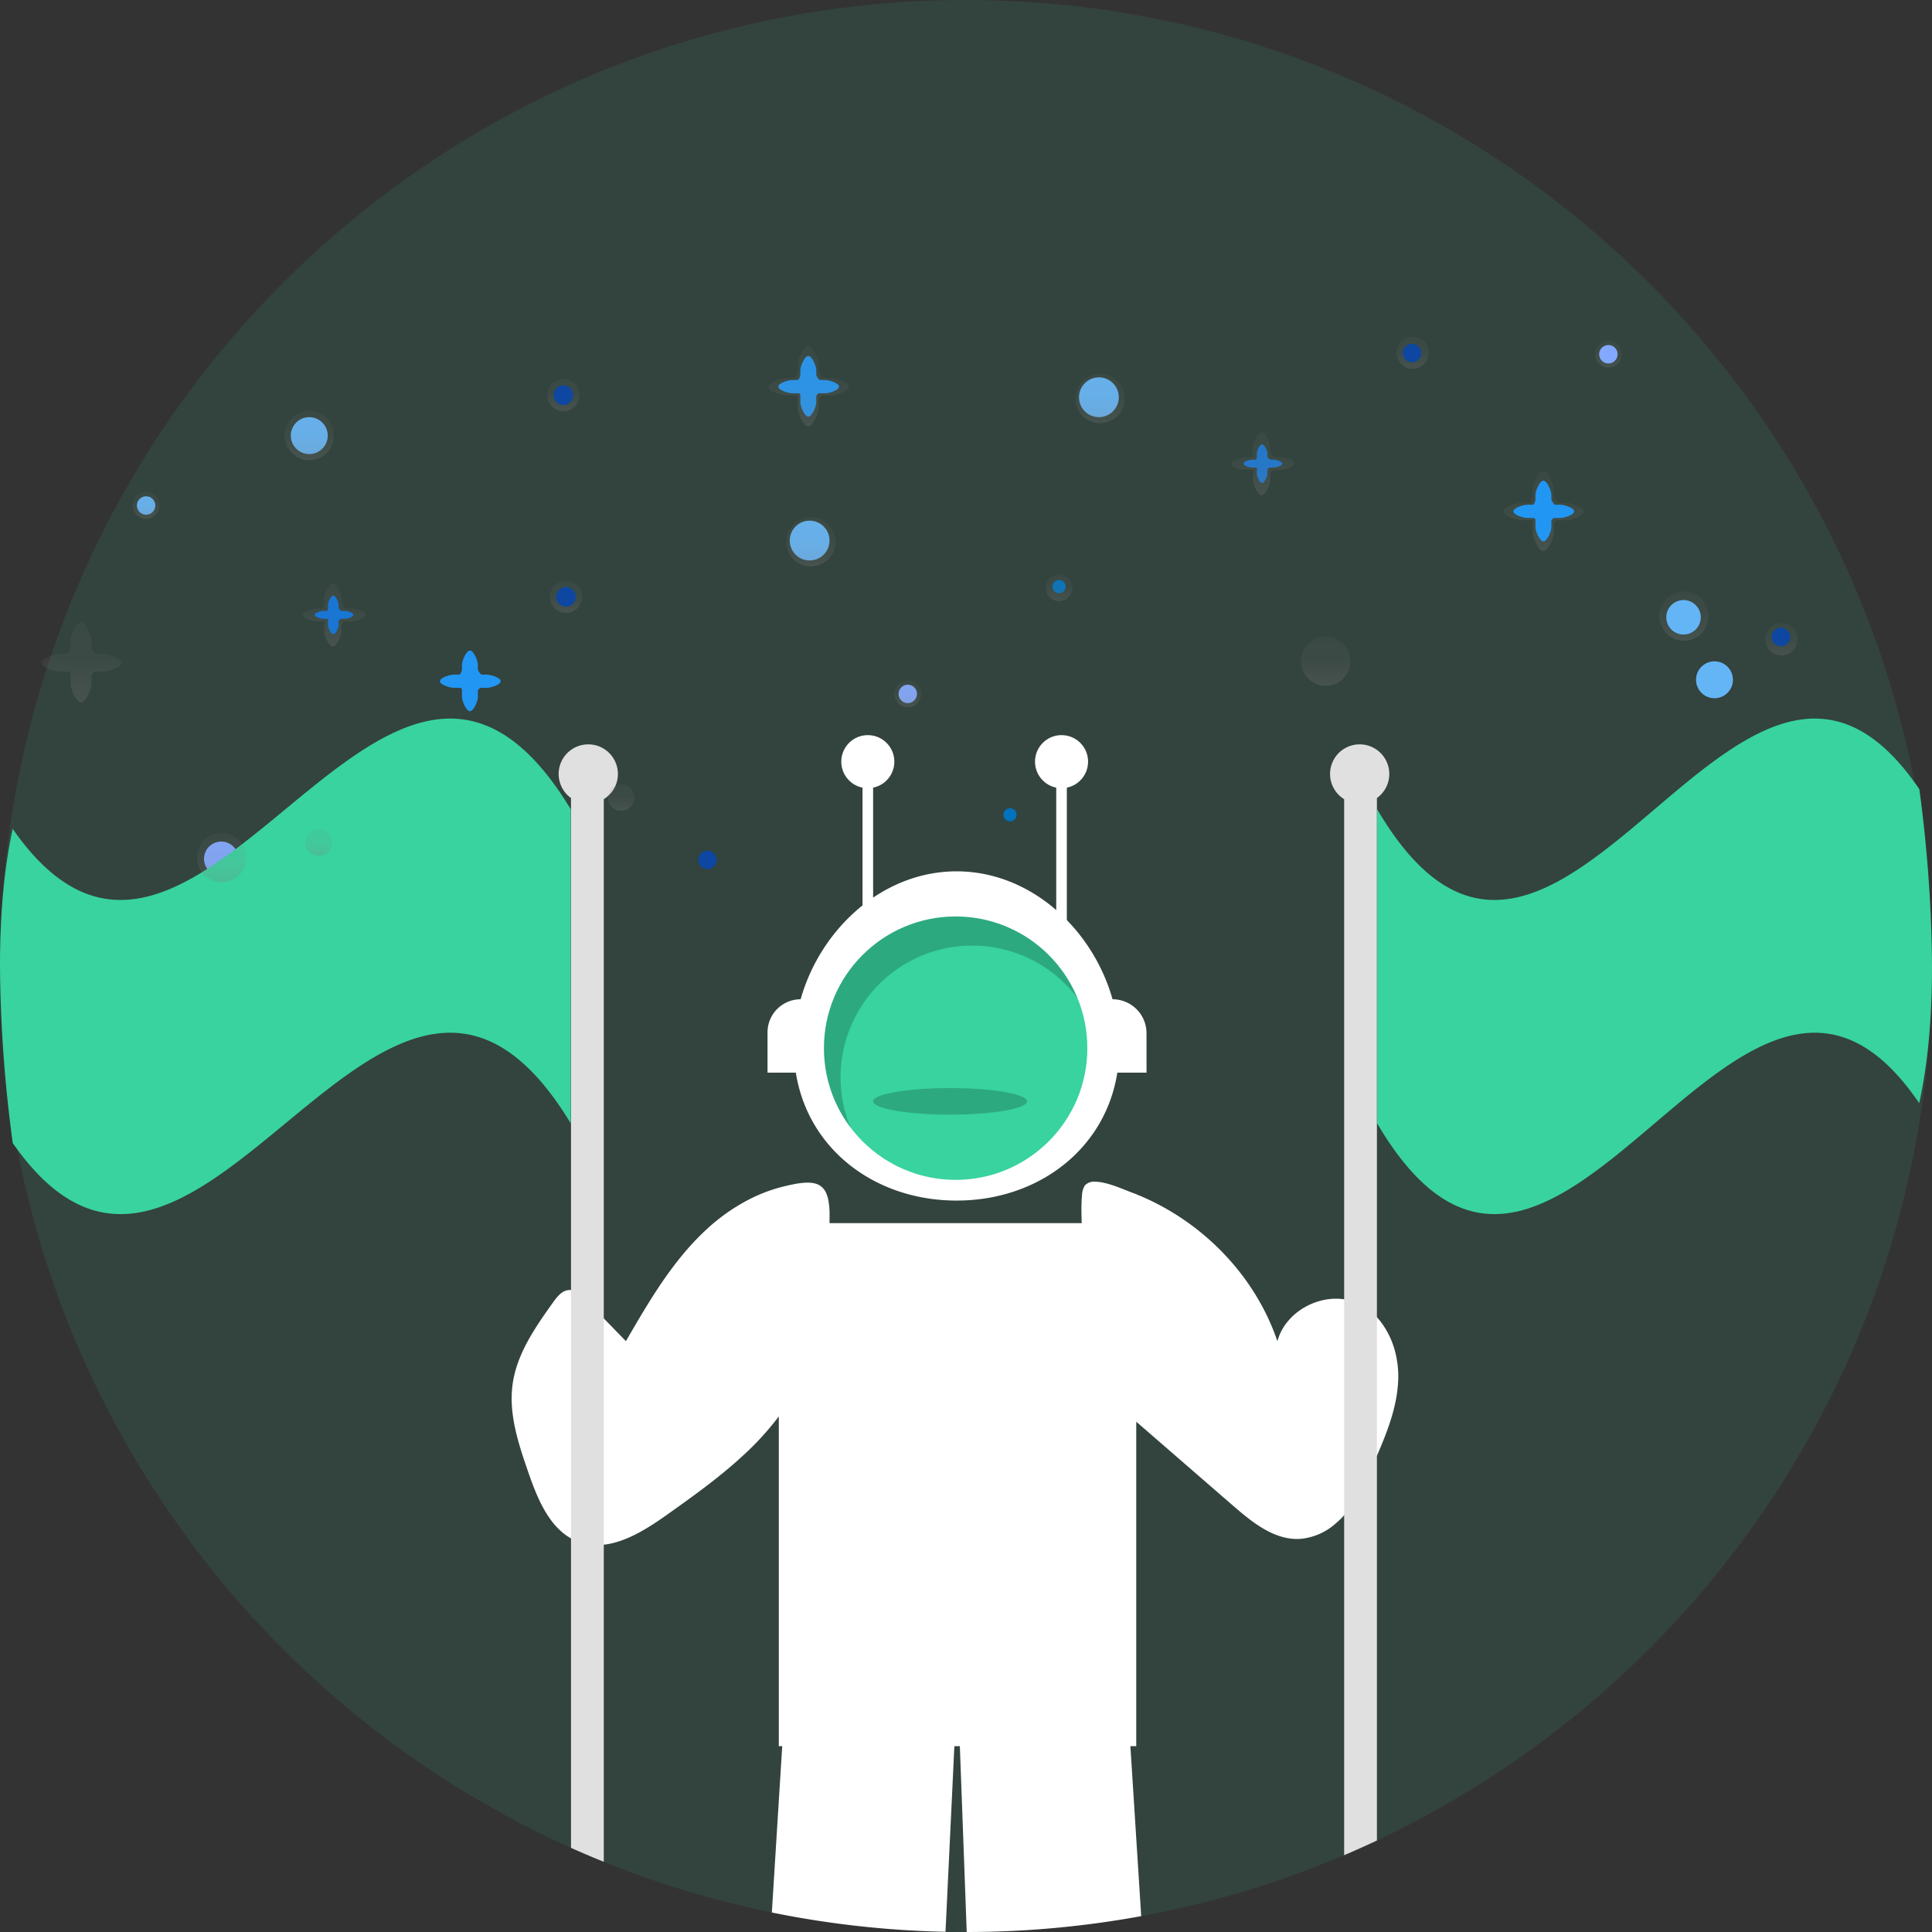 <svg id="f38d0f94-23a8-43eb-bb93-93e646a606c4" data-name="Layer 1" xmlns="http://www.w3.org/2000/svg" xmlns:xlink="http://www.w3.org/1999/xlink" width="728" height="728" viewBox="0 0 728 728"><rect x="0" y="0" width="728" height="728" fill="#333333" stroke="none"/><defs><linearGradient id="b4bc5a12-d6f7-4a10-a970-041eb55f3dba" x1="266.721" y1="350.676" x2="266.721" y2="320.446" gradientUnits="userSpaceOnUse"><stop offset="0" stop-color="gray" stop-opacity="0.25"/><stop offset="0.535" stop-color="gray" stop-opacity="0.12"/><stop offset="1" stop-color="gray" stop-opacity="0.1"/></linearGradient><linearGradient id="ae34416f-00d0-4d82-8898-13bc62cda4de" x1="540.721" y1="246.676" x2="540.721" y2="216.446" xlink:href="#b4bc5a12-d6f7-4a10-a970-041eb55f3dba"/><linearGradient id="bde9d0e3-086e-46a5-9e57-bf92b8f5f234" x1="817.721" y1="293.676" x2="817.721" y2="263.446" xlink:href="#b4bc5a12-d6f7-4a10-a970-041eb55f3dba"/><linearGradient id="e5c97b0b-d48e-4d7a-8016-8b86435e36e1" x1="361.871" y1="329.598" x2="361.871" y2="305.824" xlink:href="#b4bc5a12-d6f7-4a10-a970-041eb55f3dba"/><linearGradient id="b7d08f71-43f4-4095-96c9-baffa43401dc" x1="711.871" y1="272.598" x2="711.871" y2="248.824" xlink:href="#b4bc5a12-d6f7-4a10-a970-041eb55f3dba"/><linearGradient id="bd97b392-9aa7-4641-a6bd-725bd7d7b3ea" x1="212.288" y1="154.969" x2="212.288" y2="142.826" xlink:href="#b4bc5a12-d6f7-4a10-a970-041eb55f3dba"/><linearGradient id="ab242aa7-1e8a-4fd9-95e1-036c1d8cfb39" x1="213.288" y1="230.969" x2="213.288" y2="218.826" xlink:href="#b4bc5a12-d6f7-4a10-a970-041eb55f3dba"/><linearGradient id="acf55f84-2ff0-4661-973d-4119980e8f20" x1="532.288" y1="138.969" x2="532.288" y2="126.826" xlink:href="#b4bc5a12-d6f7-4a10-a970-041eb55f3dba"/><linearGradient id="e392fd56-72db-404c-ac12-80f62311fe79" x1="671.288" y1="246.969" x2="671.288" y2="234.826" xlink:href="#b4bc5a12-d6f7-4a10-a970-041eb55f3dba"/><linearGradient id="a46793a6-8246-4f43-a66c-aed8341e26e7" x1="634.538" y1="241.447" x2="634.538" y2="222.849" xlink:href="#b4bc5a12-d6f7-4a10-a970-041eb55f3dba"/><linearGradient id="e7927ba0-d558-4723-9031-baaf232641ce" x1="499.538" y1="258.447" x2="499.538" y2="239.849" xlink:href="#b4bc5a12-d6f7-4a10-a970-041eb55f3dba"/><linearGradient id="f982fd36-4051-48fb-a2e1-9a6411673f03" x1="414.538" y1="159.447" x2="414.538" y2="140.849" xlink:href="#b4bc5a12-d6f7-4a10-a970-041eb55f3dba"/><linearGradient id="b3a76323-2446-4deb-97ae-598e028debf8" x1="305.538" y1="213.447" x2="305.538" y2="194.849" xlink:href="#b4bc5a12-d6f7-4a10-a970-041eb55f3dba"/><linearGradient id="e8208f6a-bbdd-4349-9414-f8993ce71372" x1="116.538" y1="173.447" x2="116.538" y2="154.849" xlink:href="#b4bc5a12-d6f7-4a10-a970-041eb55f3dba"/><linearGradient id="ab778f5f-949d-41ad-be50-420f48bd634e" x1="83.538" y1="332.447" x2="83.538" y2="313.849" xlink:href="#b4bc5a12-d6f7-4a10-a970-041eb55f3dba"/><linearGradient id="a0f4e28c-8c99-44cf-a4be-c2a5344d6d11" x1="606.058" y1="138.508" x2="606.058" y2="128.456" xlink:href="#b4bc5a12-d6f7-4a10-a970-041eb55f3dba"/><linearGradient id="afffbbaf-5aff-400b-a5c4-b8b5c923de1d" x1="342.058" y1="266.508" x2="342.058" y2="256.456" xlink:href="#b4bc5a12-d6f7-4a10-a970-041eb55f3dba"/><linearGradient id="f7e49974-8afd-4091-abd4-7aabcd1b0071" x1="55.058" y1="195.508" x2="55.058" y2="185.456" xlink:href="#b4bc5a12-d6f7-4a10-a970-041eb55f3dba"/><linearGradient id="bb03fb0f-bdf6-44b2-8f81-e92a2a453cde" x1="120.058" y1="322.508" x2="120.058" y2="312.456" xlink:href="#b4bc5a12-d6f7-4a10-a970-041eb55f3dba"/><linearGradient id="bac93885-8e57-4c9e-9b9d-56bf7bd46f01" x1="234.058" y1="305.508" x2="234.058" y2="295.456" xlink:href="#b4bc5a12-d6f7-4a10-a970-041eb55f3dba"/><linearGradient id="a1705377-2f9f-4436-b0f8-d595ef03a295" x1="399.058" y1="226.508" x2="399.058" y2="216.456" xlink:href="#b4bc5a12-d6f7-4a10-a970-041eb55f3dba"/></defs><title>Astronaut</title><path d="M964,450a365.939,365.939,0,0,1-4.81,59.32c-.26,1.62-.54,3.24-.83,4.86-20.84,117.17-97.75,214.96-202,264.62-.5.24-1.01.48-1.52.72q-6.105,2.88-12.35,5.54c-1.12.47-2.23.94-3.36,1.4a361.014,361.014,0,0,1-69.93,20.97c-1.06.21-2.12.4-3.18.59A365.283,365.283,0,0,1,600.27,814h-1.01c-1.96,0-3.92-.02-5.87-.07-.37,0-.74,0-1.11-.02a365.116,365.116,0,0,1-65.44-7.26c-1.05-.22-2.1-.44-3.15-.67a359.579,359.579,0,0,1-56.82-17.1c-1.13-.43-2.24-.88-3.36-1.34q-6.24-2.505-12.35-5.26c-.51-.23-1.02-.46-1.52-.69-107.29-48.73-186.76-148-208-267.41-.29-1.62-.57-3.24-.83-4.86a368.101,368.101,0,0,1-.04-118.38c.36-2.25.75-4.51,1.17-6.75a358.92,358.92,0,0,1,11.7-46.44q.75-2.325,1.53-4.65C303.87,189.42,439.86,86,600,86c178.56,0,327.09,128.58,358.06,298.19.42,2.24.81,4.5,1.17,6.75A366.12,366.12,0,0,1,964,450Z" transform="translate(-236 -86)" fill="#38d39f" opacity="0.1"/><path d="M546.894,229.189h-1.942c-.395,0-1.373-1.552-1.373-1.997v-1.804c0-1.408-1.592-5.269-3-5.269s-3,3.862-3,5.269v1.804c0,.635-.49,1.997-1.089,1.997h-1.942c-1.408,0-5.269,1.092-5.269,2.5s3.862,2.5,5.269,2.5h2.315c.733,0,.715.754.715,1.138v2.406c0,1.408,1.592,5.269,3,5.269s3-3.862,3-5.269v-2.406c0-.319.644-1.138.999-1.138h2.315c1.408,0,5.269-1.092,5.269-2.5S548.302,229.189,546.894,229.189Z" transform="translate(-236 -86)" fill="#2196f3"/><path d="M274.876,332.428h-2.565c-.522,0-1.814-2.05-1.814-2.639v-2.383c0-1.86-2.104-6.961-3.963-6.961s-3.963,5.101-3.963,6.961v2.383c0,.838-.647,2.639-1.439,2.639h-2.565c-1.86,0-6.961,1.443-6.961,3.303s5.101,3.303,6.961,3.303h3.059c.969,0,.945.996.945,1.504v3.178c0,1.86,2.104,6.961,3.963,6.961s3.963-5.101,3.963-6.961v-3.178c0-.421.85-1.504,1.32-1.504h3.059c1.86,0,6.961-1.443,6.961-3.303S276.735,332.428,274.876,332.428Z" transform="translate(-236 -86)" fill="url(#b4bc5a12-d6f7-4a10-a970-041eb55f3dba)"/><path d="M548.876,228.428h-2.565c-.522,0-1.814-2.05-1.814-2.639v-2.383c0-1.86-2.104-6.961-3.963-6.961s-3.963,5.101-3.963,6.961v2.383c0,.838-.647,2.639-1.439,2.639h-2.565c-1.86,0-6.961,1.443-6.961,3.303s5.101,3.303,6.961,3.303h3.059c.969,0,.945.996.945,1.504v3.178c0,1.86,2.104,6.961,3.963,6.961s3.963-5.101,3.963-6.961v-3.178c0-.421.85-1.504,1.32-1.504h3.059c1.86,0,6.961-1.443,6.961-3.303S550.735,228.428,548.876,228.428Z" transform="translate(-236 -86)" fill="url(#ae34416f-00d0-4d82-8898-13bc62cda4de)"/><path d="M825.876,275.428h-2.565c-.522,0-1.814-2.05-1.814-2.639v-2.383c0-1.86-2.104-6.961-3.963-6.961s-3.963,5.101-3.963,6.961v2.383c0,.838-.647,2.639-1.439,2.639h-2.565c-1.86,0-6.961,1.443-6.961,3.303s5.101,3.303,6.961,3.303h3.059c.969,0,.945.996.945,1.504v3.178c0,1.86,2.104,6.961,3.963,6.961s3.963-5.101,3.963-6.961v-3.178c0-.421.85-1.504,1.32-1.504h3.059c1.86,0,6.961-1.443,6.961-3.303S827.735,275.428,825.876,275.428Z" transform="translate(-236 -86)" fill="url(#bde9d0e3-086e-46a5-9e57-bf92b8f5f234)"/><path d="M715.805,259.189h-1.237c-.252,0-.989-.979-.989-1.263v-1.15c0-.897-1.103-3.358-2-3.358s-2,2.461-2,3.358v1.15c0,.404-.023,1.263-.404,1.263h-1.237c-.897,0-3.358.603-3.358,1.5s2.461,1.5,3.358,1.5h1.476c.467,0,.166.677.166.922v1.533c0,.897,1.103,3.358,2,3.358s2-2.461,2-3.358V263.111c0-.203.524-.922.75-.922h1.476c.897,0,3.358-.603,3.358-1.5S716.702,259.189,715.805,259.189Z" transform="translate(-236 -86)" fill="#1976d2"/><path d="M368.284,315.231h-2.017c-.411,0-1.612-1.596-1.612-2.058v-1.874c0-1.462-1.798-5.474-3.26-5.474s-3.26,4.012-3.26,5.474v1.874c0,.659-.037,2.058-.659,2.058h-2.017c-1.462,0-5.474.983-5.474,2.445s4.012,2.445,5.474,2.445h2.405c.762,0,.271,1.104.271,1.503v2.499c0,1.462,1.798,5.474,3.26,5.474s3.26-4.012,3.26-5.474V321.624c0-.331.854-1.503,1.223-1.503h2.405c1.462,0,5.474-.983,5.474-2.445S369.746,315.231,368.284,315.231Z" transform="translate(-236 -86)" fill="url(#e5c97b0b-d48e-4d7a-8016-8b86435e36e1)"/><path d="M718.284,258.231h-2.017c-.411,0-1.612-1.596-1.612-2.058v-1.874c0-1.462-1.798-5.474-3.26-5.474s-3.26,4.012-3.26,5.474v1.874c0,.659-.037,2.058-.659,2.058h-2.017c-1.462,0-5.474.983-5.474,2.445s4.012,2.445,5.474,2.445h2.405c.762,0,.271,1.104.271,1.503v2.499c0,1.462,1.798,5.474,3.26,5.474s3.26-4.012,3.26-5.474V264.624c0-.331.854-1.503,1.223-1.503h2.405c1.462,0,5.474-.983,5.474-2.445S719.746,258.231,718.284,258.231Z" transform="translate(-236 -86)" fill="url(#b7d08f71-43f4-4095-96c9-baffa43401dc)"/><path d="M365.805,316.189h-1.237c-.252,0-.989-.979-.989-1.263v-1.15c0-.897-1.103-3.358-2-3.358s-2,2.461-2,3.358v1.15c0,.404-.023,1.263-.404,1.263h-1.237c-.897,0-3.358.603-3.358,1.5s2.461,1.5,3.358,1.5h1.476c.467,0,.166.677.166.922v1.533c0,.897,1.103,3.358,2,3.358s2-2.461,2-3.358V320.111c0-.203.524-.922.75-.922h1.476c.897,0,3.358-.603,3.358-1.5S366.702,316.189,365.805,316.189Z" transform="translate(-236 -86)" fill="#1976d2"/><circle cx="414.079" cy="149.689" r="7.5" fill="#64b5f6"/><circle cx="399.079" cy="221.023" r="2.5" fill="#0071bc"/><circle cx="116.538" cy="164.148" r="6.958" fill="#64b5f6"/><circle cx="55.058" cy="190.482" r="3.479" fill="#64b5f6"/><circle cx="342.058" cy="261.482" r="3.479" fill="#82a9ff"/><circle cx="83.371" cy="323.606" r="6.5" fill="#82a9ff"/><circle cx="212.288" cy="148.898" r="6.072" fill="url(#bd97b392-9aa7-4641-a6bd-725bd7d7b3ea)"/><circle cx="213.288" cy="224.898" r="6.072" fill="url(#ab242aa7-1e8a-4fd9-95e1-036c1d8cfb39)"/><circle cx="532.288" cy="132.898" r="6.072" fill="url(#acf55f84-2ff0-4661-973d-4119980e8f20)"/><circle cx="671.288" cy="240.898" r="6.072" fill="url(#e392fd56-72db-404c-ac12-80f62311fe79)"/><circle cx="212.288" cy="148.898" r="3.708" fill="#0d47a1"/><circle cx="305.079" cy="203.689" r="7.5" fill="#64b5f6"/><path d="M762.87,605.58c-.24,8.8-3.1,17.21-6.51,25.38-.5,1.2-1.01,2.39-1.52,3.57q-.795,1.8-1.59,3.6c-2.78,6.28-5.62,12.65-10,17.94-.25.3-.5.6-.76.89a31.239,31.239,0,0,1-3.36,3.25,22.984,22.984,0,0,1-13.35,5.67c-9.54.5-17.81-6.15-25.03-12.42Q687.835,642.27,674.92,631.05c-2.96-2.56-10.14-8.79-10.77-9.34V743.97h-2.21l1.32,20.71,2.76,43.34A365.283,365.283,0,0,1,600.27,814l-1.82-49.25-.52-14.03-.25-6.75h-2.06l-.18,3.67-.81,17.11-2.35,49.16a365.116,365.116,0,0,1-65.44-7.26l2.61-41.91,1.3-20.77h-1.29V619.73a108.32,108.32,0,0,1-12.72,14.04c-9.06,8.5-19.38,15.89-29.53,23.09-6.16,4.37-13.17,8.88-20.34,10.61a26.281,26.281,0,0,1-3.36.59,20.401,20.401,0,0,1-9.35-1.01,18.63,18.63,0,0,1-3-1.38c-.53-.29-1.03-.6-1.52-.93-7.49-5.11-11.43-14.91-14.52-23.82-3.74-10.8-7.54-22.11-5.95-33.43.97-6.85,3.83-13.14,7.41-19.11,2.43-4.05,5.19-7.95,7.92-11.77,1.31-1.83,2.89-3.81,4.98-4.37h.01l.15-.03a3.972,3.972,0,0,1,.77-.11,6.145,6.145,0,0,1,.75.02c2.09.25,3.86,1.92,5.37,3.47q3.495,3.6,6.98,7.19,1.68,1.725,3.36,3.45c.18.19.36.38.55.57,1.48,1.52,2.95,3.04,4.43,4.56,2.89-4.99,5.8-10.01,8.87-14.92,6.24-10,13.14-19.54,21.81-27.47a72.412,72.412,0,0,1,14.21-10.2,59.706,59.706,0,0,1,14.13-5.59c5.68-1.42,9.91-2.07,12.81-1.05,2.28.8,3.74,2.65,4.43,5.98a.296.296,0,0,1,.02.1,27.974,27.974,0,0,1,.46,5.35c0,1.11,0,2.22-.01,3.34H643.6c-.09-2.88-.17-6.04-.02-8.69.03-.64.08-1.25.14-1.82a7.546,7.546,0,0,1,1.08-3.73,4.727,4.727,0,0,1,3.69-1.38c4.38-.06,10.71,2.85,13.81,4.01a90.926,90.926,0,0,1,12.62,5.88c19.54,10.94,35.22,28.95,42.42,50.22a19.552,19.552,0,0,1,3.7-7.21,22.33,22.33,0,0,1,3.97-3.86,24.348,24.348,0,0,1,7.94-4,22.426,22.426,0,0,1,6.18-.95,19.832,19.832,0,0,1,3.36.22,18.985,18.985,0,0,1,5.21,1.53,22.579,22.579,0,0,1,7.14,5.24c.54.58,1.04,1.18,1.52,1.8a32.144,32.144,0,0,1,5.92,13.85A35.798,35.798,0,0,1,762.87,605.58Z" transform="translate(-236 -86)" fill="#fff"/><path d="M655.223,462.536h0c-7.537-26.653-30.989-48.206-58.77-48.206s-51.232,21.552-58.769,48.206h0a12.476,12.476,0,0,0-12.476,12.476V490.183h10.673c4.596,28.99,29.962,48.206,60.572,48.206s55.976-19.215,60.573-48.206h10.995V475.334A12.798,12.798,0,0,0,655.223,462.536Z" transform="translate(-236 -86)" fill="#fff"/><circle cx="360.099" cy="394.967" r="49.624" fill="#38d39f"/><path d="M759.5,377.64a11.08,11.08,0,0,1-2.13,6.55,10.909,10.909,0,0,1-2.44,2.45.548.548,0,0,1-.09.07V779.52q-6.105,2.88-12.35,5.54V387.14a11.159,11.159,0,1,1,17.01-9.5Z" transform="translate(-236 -86)" fill="#e0e0e0"/><path d="M964,450c0,20.239-1.64,37.088-4.81,51.705C891.103,401.646,823.017,624.976,754.93,509.32V390.94c68.1,115.679,136.2-107.761,204.3-7.557A519.223,519.223,0,0,1,964,450Z" transform="translate(-236 -86)" fill="#38d39f"/><path d="M468.83,377.64a11.023,11.023,0,0,1-3.77,8.34,10.264,10.264,0,0,1-1.55,1.16v400.4q-6.24-2.505-12.35-5.26V386.71a.548.548,0,0,1-.09-.07,10.909,10.909,0,0,1-2.44-2.45,11.161,11.161,0,1,1,20.2-6.55Z" transform="translate(-236 -86)" fill="#e0e0e0"/><path d="M451.07,390.94q0,59.19,0,118.38c-70.087-115.732-140.173,107.968-210.26,7.418A515.229,515.229,0,0,1,236,450c0-20.146,1.63-37.023,4.77-51.7C310.87,498.993,380.97,275.186,451.07,390.94Z" transform="translate(-236 -86)" fill="#38d39f"/><path d="M602.363,442.306a49.542,49.542,0,0,1,39.617,19.745,49.625,49.625,0,1,0-85.498,48.795,49.633,49.633,0,0,1,45.881-68.54Z" transform="translate(-236 -86)" opacity="0.2"/><path d="M419.394,340.189h-1.942c-.395,0-1.373-1.552-1.373-1.997v-1.804c0-1.408-1.592-5.269-3-5.269s-3,3.862-3,5.269v1.804c0,.635-.49,1.997-1.089,1.997h-1.942c-1.408,0-5.269,1.092-5.269,2.5s3.862,2.5,5.269,2.5h2.315c.733,0,.715.754.715,1.138v2.406c0,1.408,1.592,5.269,3,5.269s3-3.862,3-5.269v-2.406c0-.319.644-1.138.999-1.138h2.315c1.408,0,5.269-1.092,5.269-2.5S420.802,340.189,419.394,340.189Z" transform="translate(-236 -86)" fill="#2196f3"/><circle cx="266.579" cy="324.023" r="3.5" fill="#0d47a1"/><circle cx="646.038" cy="256.148" r="6.958" fill="#64b5f6"/><circle cx="380.579" cy="307.023" r="2.5" fill="#0071bc"/><circle cx="213.288" cy="224.898" r="3.708" fill="#0d47a1"/><path d="M823.894,276.189h-1.942c-.395,0-1.373-1.552-1.373-1.997v-1.804c0-1.408-1.592-5.269-3-5.269s-3,3.862-3,5.269v1.804c0,.635-.49,1.997-1.089,1.997h-1.942c-1.408,0-5.269,1.092-5.269,2.5s3.862,2.5,5.269,2.5h2.315c.733,0,.715.754.715,1.138v2.406c0,1.408,1.592,5.269,3,5.269s3-3.862,3-5.269v-2.406c0-.319.644-1.138.999-1.138h2.315c1.408,0,5.269-1.092,5.269-2.5S825.302,276.189,823.894,276.189Z" transform="translate(-236 -86)" fill="#2196f3"/><circle cx="671.079" cy="240.023" r="3.5" fill="#0d47a1"/><circle cx="532.079" cy="133.023" r="3.5" fill="#0d47a1"/><circle cx="634.538" cy="232.148" r="9.299" fill="url(#a46793a6-8246-4f43-a66c-aed8341e26e7)"/><circle cx="499.538" cy="249.148" r="9.299" fill="url(#e7927ba0-d558-4723-9031-baaf232641ce)"/><circle cx="414.538" cy="150.148" r="9.299" fill="url(#f982fd36-4051-48fb-a2e1-9a6411673f03)"/><circle cx="305.538" cy="204.148" r="9.299" fill="url(#b3a76323-2446-4deb-97ae-598e028debf8)"/><circle cx="116.538" cy="164.148" r="9.299" fill="url(#e8208f6a-bbdd-4349-9414-f8993ce71372)"/><circle cx="83.538" cy="323.148" r="9.299" fill="url(#ab778f5f-949d-41ad-be50-420f48bd634e)"/><circle cx="606.058" cy="133.482" r="5.026" fill="url(#a0f4e28c-8c99-44cf-a4be-c2a5344d6d11)"/><circle cx="342.058" cy="261.482" r="5.026" fill="url(#afffbbaf-5aff-400b-a5c4-b8b5c923de1d)"/><circle cx="55.058" cy="190.482" r="5.026" fill="url(#f7e49974-8afd-4091-abd4-7aabcd1b0071)"/><circle cx="120.058" cy="317.482" r="5.026" fill="url(#bb03fb0f-bdf6-44b2-8f81-e92a2a453cde)"/><circle cx="234.058" cy="300.482" r="5.026" fill="url(#bac93885-8e57-4c9e-9b9d-56bf7bd46f01)"/><circle cx="399.058" cy="221.482" r="5.026" fill="url(#a1705377-2f9f-4436-b0f8-d595ef03a295)"/><circle cx="606.058" cy="133.482" r="3.479" fill="#82a9ff"/><circle cx="634.371" cy="232.606" r="6.5" fill="#64b5f6"/><ellipse cx="358" cy="415" rx="29" ry="5" opacity="0.2"/><rect x="325" y="287" width="4" height="63" fill="#fff"/><rect x="398" y="292" width="4" height="63" fill="#fff"/><circle cx="327" cy="287" r="10" fill="#fff"/><circle cx="400" cy="287" r="10" fill="#fff"/></svg>